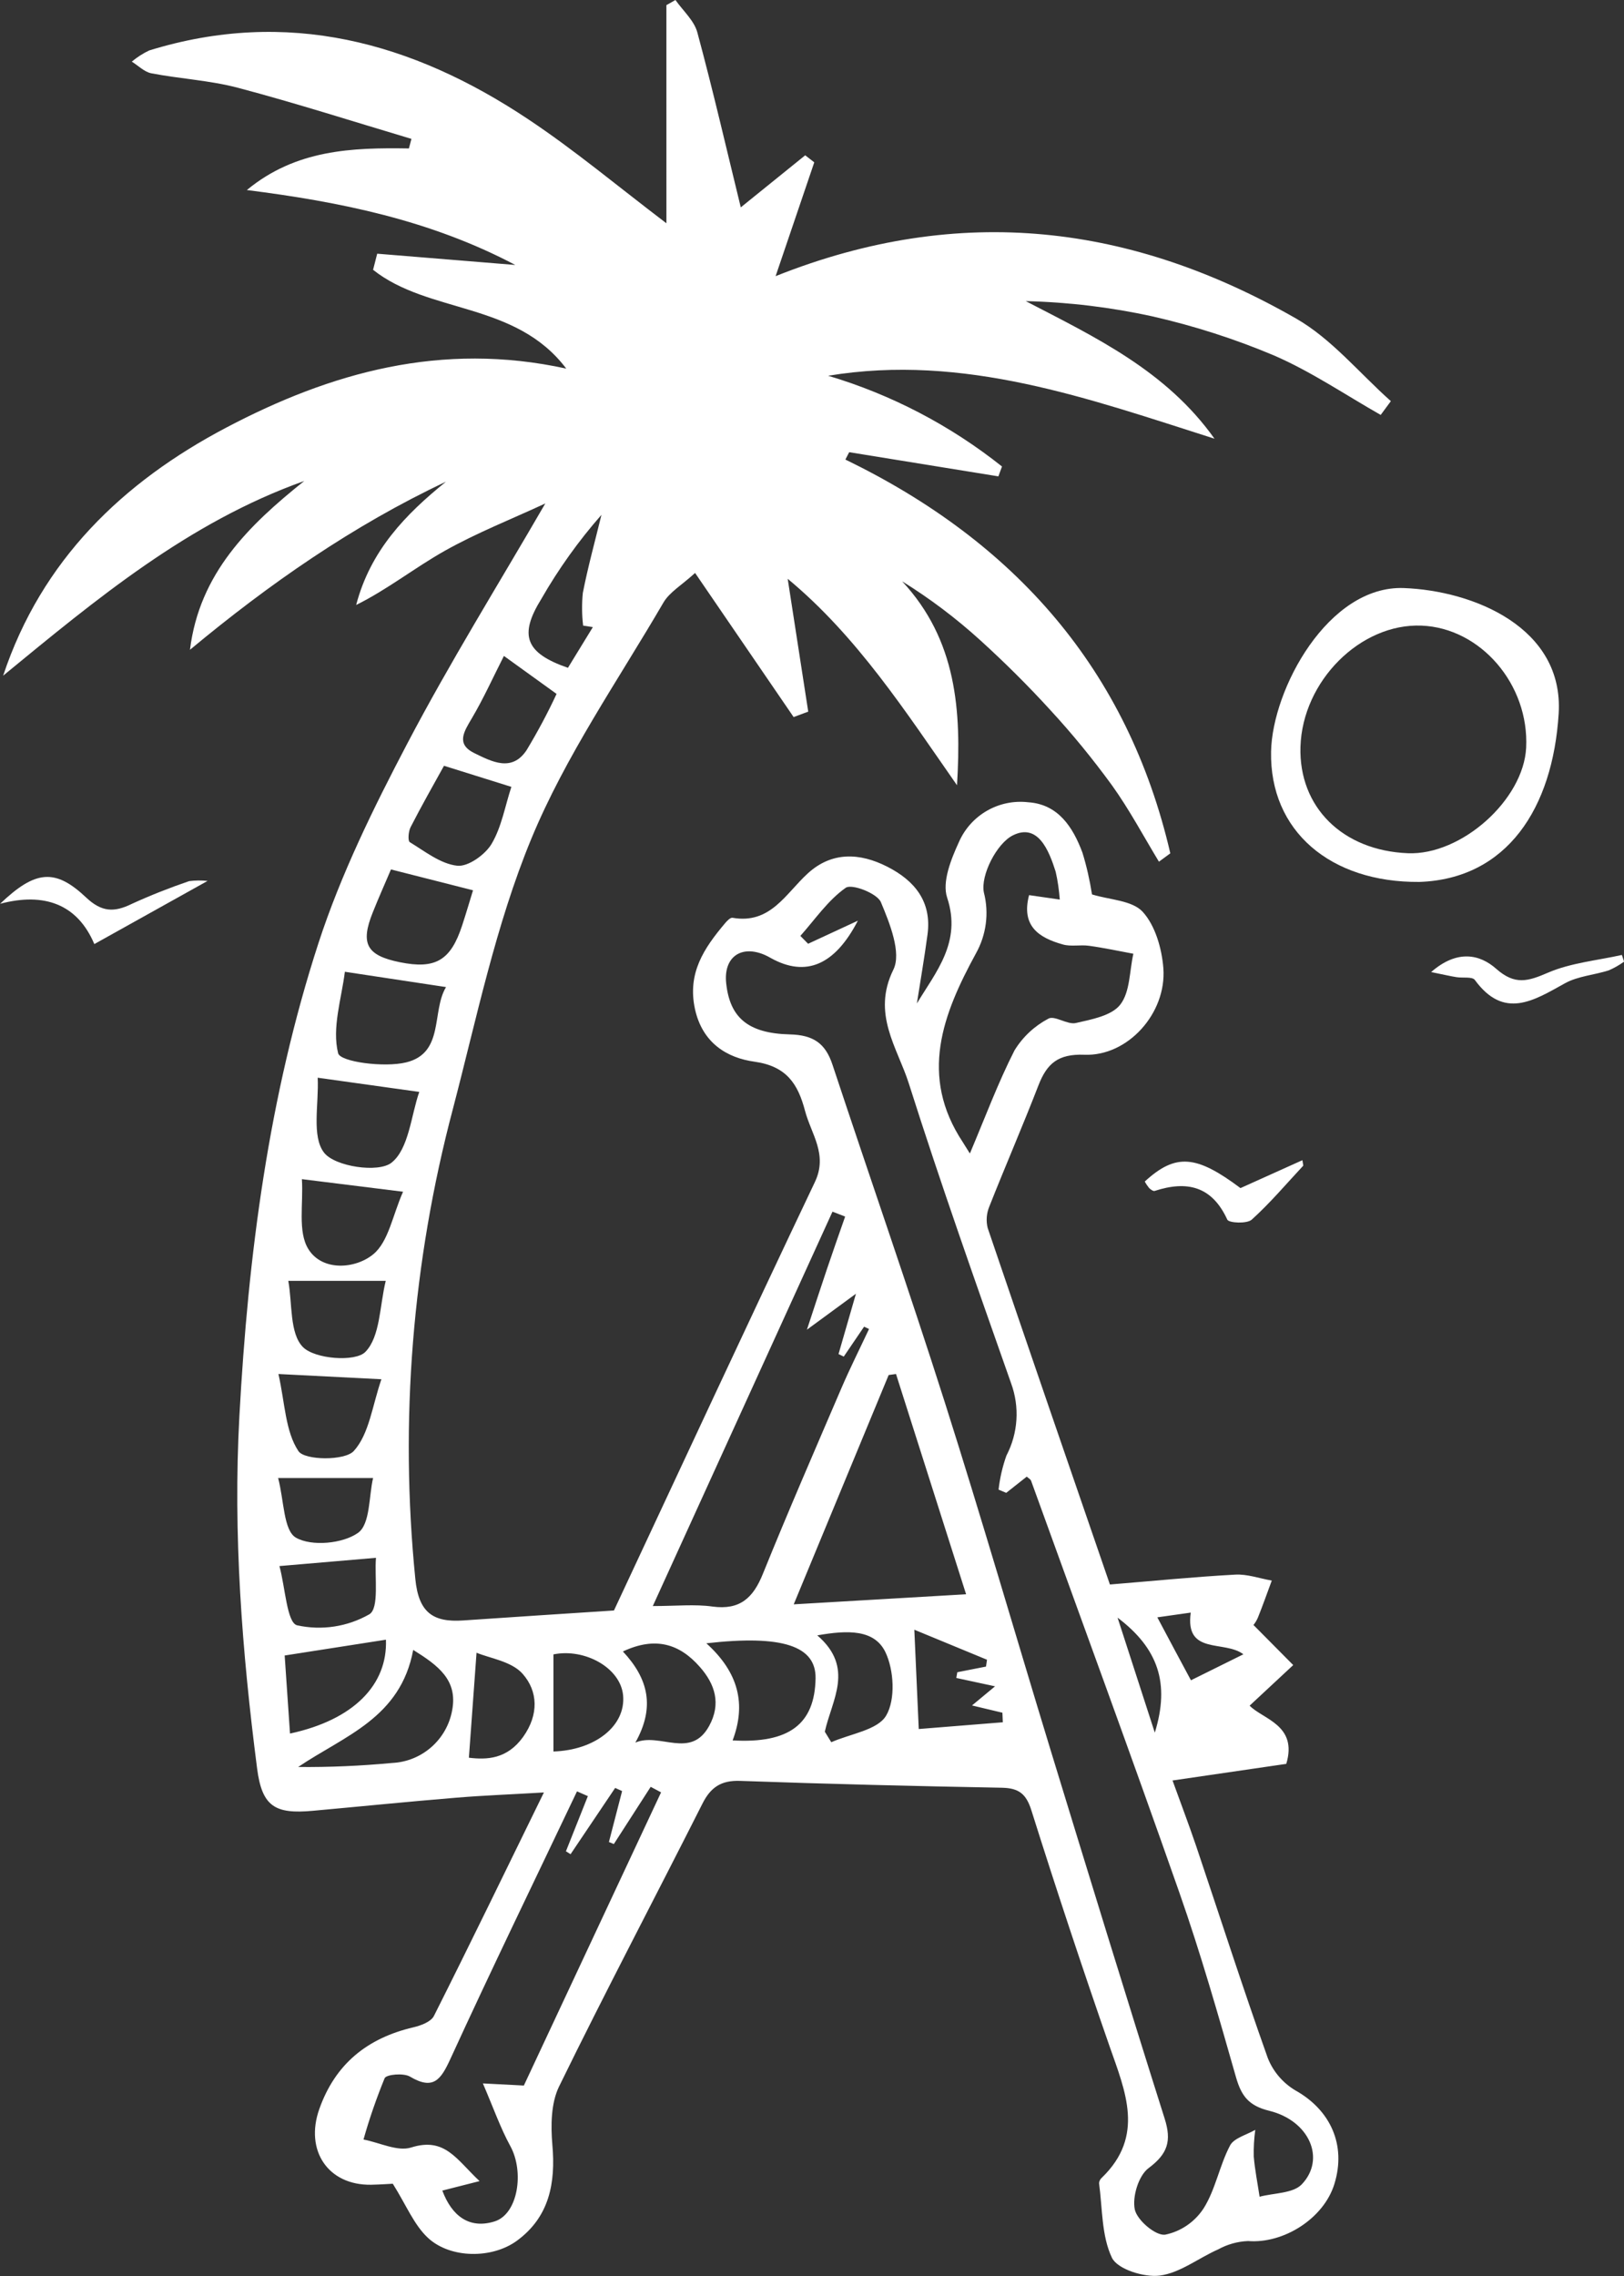 <svg xmlns="http://www.w3.org/2000/svg" viewBox="0 0 161.33 225.99" fill="white"><rect x="0" y="0" width="161.33" height="225.99" fill="#333333" stroke="none"/><path d="m91.04,99.71c1.92-3.2,4.52-6.15,3.05-10.58-.52-1.56.39-3.82,1.17-5.52,1.18-2.69,3.97-4.29,6.89-3.95,2.98.2,4.44,2.48,5.38,5,.42,1.36.73,2.75.95,4.15,1.73.54,3.99.58,5.04,1.73,1.25,1.37,1.9,3.66,2.05,5.6.33,4.45-3.52,8.76-7.85,8.59-2.62-.1-3.72.88-4.56,3.04-1.56,4.03-3.29,8.01-4.88,12.03-.28.68-.34,1.43-.16,2.14,4,11.78,8.06,23.53,12.14,35.39,4.31-.35,8.37-.76,12.44-.98,1.2-.07,2.42.38,3.64.59-.46,1.23-.89,2.47-1.38,3.68-.11.26-.26.51-.44.73l3.95,3.98-4.33,4.03c1.3,1.35,4.8,1.91,3.64,5.78l-11.3,1.65c.75,2.08,1.58,4.26,2.33,6.46,2.37,7.03,4.64,14.1,7.13,21.09.53,1.35,1.5,2.48,2.74,3.22,3.48,1.94,5.08,5.41,3.88,9.29-1.05,3.43-5.04,5.95-8.58,5.67-1.04.04-2.06.33-2.97.83-1.95.86-3.79,2.34-5.8,2.6-1.55.2-4.2-.63-4.75-1.77-1.04-2.18-.94-4.91-1.28-7.41.02-.22.13-.42.3-.56,4.25-4.13,2.32-8.53.74-13.04-2.7-7.76-5.29-15.57-7.76-23.41-.52-1.65-1.25-2.21-2.92-2.25-8.67-.16-17.34-.37-26.01-.68-1.9-.07-2.94.64-3.76,2.28-4.73,9.37-9.63,18.65-14.24,28.08-.8,1.65-.82,3.86-.66,5.76.34,3.82-.3,7.18-3.52,9.54-2.46,1.8-6.59,1.78-8.82-.27-1.4-1.29-2.17-3.26-3.51-5.39-.26.01-1.21.08-2.15.1-4.28.07-6.61-3.4-5.15-7.52,1.59-4.49,4.78-7.04,9.34-8.11.74-.17,1.75-.55,2.04-1.12,3.63-7.21,7.15-14.48,10.93-22.2-3.19.19-5.96.29-8.72.52-4.75.39-9.49.87-14.24,1.3-3.73.34-5.04-.4-5.53-4.2-1.5-11.61-2.4-23.23-1.76-34.99.87-15.98,2.91-31.76,7.86-46.98,2.23-6.84,5.47-13.42,8.83-19.82,4.22-8.04,9.03-15.76,13.7-23.82-3.31,1.54-6.78,2.9-10,4.71-2.98,1.68-5.68,3.83-8.79,5.37,1.42-5.41,4.9-8.99,8.92-12.24-9.25,4.36-17.55,10.14-25.43,16.69.94-7.59,5.83-12.35,11.35-16.76-11.51,4.1-20.66,11.74-29.91,19.33,3.82-11.48,11.89-19.23,22.18-24.64,10.34-5.44,21.33-8.57,33.76-5.85-5.03-6.67-13.66-5.42-19.19-9.81l.41-1.6,13.72,1.12c-8.42-4.45-17.4-6.27-26.67-7.44,4.88-4.03,10.46-4.22,16.1-4.13l.25-.95c-5.74-1.71-11.44-3.54-17.22-5.07-2.8-.74-5.75-.89-8.61-1.44-.7-.13-1.3-.76-1.95-1.16.53-.44,1.11-.82,1.73-1.11,13.71-4.23,26.11-.85,37.62,6.81,4.65,3.09,8.95,6.7,13.76,10.35V.51l.9-.51c.75,1.07,1.87,2.05,2.18,3.24,1.57,5.81,2.92,11.68,4.31,17.35l6.4-5.17.9.7c-1.21,3.55-2.42,7.11-3.84,11.3,18.42-7.34,35.47-5.08,51.69,4.2,3.55,2.03,6.31,5.44,9.43,8.21l-1.01,1.37c-3.52-2-6.91-4.31-10.61-5.91-3.89-1.64-7.92-2.93-12.04-3.87-4.14-.91-8.37-1.42-12.61-1.52,6.94,3.6,13.95,6.91,18.75,13.66-12.51-3.98-24.88-8.48-38.38-6.25,6.28,1.87,12.14,4.93,17.27,9.01l-.36.98-14.82-2.4c-.13.24-.26.49-.38.73,16.85,8.17,28.05,20.85,32.28,39.1l-1.13.83c-1.54-2.54-2.94-5.18-4.67-7.59-1.91-2.62-3.96-5.13-6.16-7.51-2.19-2.4-4.51-4.7-6.91-6.88-2.41-2.19-5.01-4.15-7.77-5.86,5.42,5.83,5.9,12.84,5.45,20.25-5.11-7.32-9.92-14.78-16.82-20.5.69,4.45,1.36,8.82,2.04,13.19l-1.45.54-9.79-14.31c-1.32,1.21-2.54,1.9-3.15,2.95-4.52,7.75-9.73,15.24-13.13,23.47-3.53,8.55-5.42,17.79-7.78,26.8-4.03,15.21-5.3,31.02-3.73,46.68.33,3.34,1.77,4.31,4.74,4.11,5.06-.35,10.12-.67,14.99-.99,6.71-14.33,13.27-28.47,19.96-42.54,1.31-2.75-.37-4.76-.98-7.08-.7-2.65-1.82-4.42-5.01-4.87-2.76-.38-5.18-1.87-5.92-5.22-.78-3.58.9-6.05,2.97-8.51.2-.24.54-.6.76-.56,3.77.66,5.28-2.41,7.48-4.41,2.39-2.18,5.16-2.05,7.88-.67s4.45,3.46,4.01,6.74c-.31,2.32-.71,4.62-1.07,6.93Zm-5.82-8.29q-3.42,6.61-8.64,3.71c-.19-.11-.38-.21-.58-.3-2.39-1.05-4.14.22-3.86,2.8.36,3.36,2.11,4.98,6.33,5.08,2.34.06,3.53.89,4.23,3.01,3.71,11.2,7.6,22.34,11.18,33.59,3.64,11.44,6.98,22.98,10.49,34.47,3.74,12.21,7.48,24.42,11.33,36.59.7,2.21.31,3.49-1.6,4.91-.99.74-1.63,2.83-1.37,4.1.22,1.06,2.06,2.63,3.01,2.51,1.57-.32,2.94-1.26,3.82-2.6,1.19-1.88,1.58-4.25,2.63-6.25.39-.75,1.65-1.06,2.51-1.56-.12.88-.17,1.76-.15,2.64.11,1.34.38,2.66.58,4,1.43-.38,3.32-.32,4.19-1.23,2.4-2.52.77-6.31-3.22-7.3-2.04-.5-2.77-1.45-3.31-3.32-1.75-6.14-3.51-12.3-5.62-18.32-4.8-13.68-9.81-27.29-14.74-40.92-.06-.16-.27-.26-.43-.41l-2.04,1.61-.76-.32c.13-1.15.39-2.29.78-3.38,1.16-2.22,1.33-4.83.46-7.19-3.48-9.89-6.99-19.78-10.16-29.77-1.13-3.55-3.7-6.9-1.53-11.29.82-1.67-.36-4.6-1.24-6.7-.37-.88-2.89-1.85-3.49-1.43-1.76,1.23-3.04,3.13-4.51,4.78l.77.78,4.94-2.29Zm-26.83,86.92l-1.07-.47c-4.21,8.85-8.49,17.65-12.57,26.55-.95,2.07-1.69,3.16-4.03,1.77-.63-.37-2.33-.22-2.51.16-.81,1.99-1.52,4.02-2.1,6.09,1.59.3,3.37,1.22,4.74.79,3.36-1.06,4.5,1.2,6.79,3.34l-3.7.94c.93,2.48,2.65,3.86,5.2,3.06,2.33-.74,2.95-4.93,1.56-7.47-.99-1.81-1.68-3.79-2.73-6.23l4.07.21,13.63-29.11-1.03-.55-3.66,5.68-.49-.2,1.31-5.06-.69-.31-4.43,6.58-.46-.29,2.18-5.48Zm25.55-57.55l-1.24-.48-17.85,39.16c2.36,0,4.17-.2,5.93.05,2.74.37,4.05-.87,5.01-3.26,2.51-6.2,5.18-12.33,7.82-18.48.85-1.97,1.81-3.88,2.72-5.82l-.49-.23-2.02,2.97-.52-.25,1.73-5.99-4.87,3.57c.79-2.39,1.37-4.19,1.98-5.99.59-1.75,1.2-3.48,1.81-5.22h0Zm12.42-6.28c1.51-3.57,2.78-6.99,4.42-10.21.82-1.34,1.98-2.42,3.36-3.15.61-.36,1.89.62,2.73.43,1.57-.36,3.56-.72,4.42-1.83.98-1.26.91-3.33,1.3-5.05-1.47-.27-2.93-.59-4.41-.79-.85-.12-1.78.1-2.59-.13-2.37-.66-4.17-1.82-3.36-4.9l3.05.44c-.07-.93-.2-1.86-.41-2.77-.67-2.12-1.76-4.84-4.24-3.61-1.61.79-3.24,3.98-2.89,5.68.53,2.04.24,4.21-.79,6.05-3.3,6.04-5.66,12.15-1.31,18.73.17.27.34.54.7,1.12h0Zm-.39,43.78c-2.44-7.67-4.7-14.77-6.96-21.86l-.73.1c-3.07,7.42-6.14,14.84-9.43,22.77l17.12-1Zm-61.71-61.8c-.33,2.66-1.3,5.57-.67,8.09.21.86,4.58,1.44,6.75.91,3.83-.93,2.51-5.07,3.97-7.48l-10.05-1.52Zm6.79,67.33c-1.27,6.79-6.83,8.52-11.43,11.63,3.12.03,6.24-.11,9.34-.4,2.96-.14,5.44-2.32,5.96-5.24.56-2.99-1.37-4.43-3.88-5.99h0Zm29.11-.66c3.24,2.92,3.97,6.07,2.62,9.65,5.62.32,8.16-1.62,8.24-6.16.05-3.19-3.22-4.35-10.86-3.48h0Zm-38.6-56.15c.13,2.6-.63,5.83.64,7.45,1.08,1.38,5.39,2.02,6.69.99,1.73-1.37,1.94-4.68,2.76-7.03l-10.09-1.41Zm7.28-20.68c-.56,1.32-1.22,2.79-1.81,4.27-1.25,3.11-.61,4.27,2.68,4.94,3.54.72,5.06-.16,6.2-3.65.4-1.22.76-2.45,1.08-3.49l-8.15-2.07Zm5.27-10.3c-1.09,1.97-2.25,4.01-3.32,6.1-.22.42-.29,1.36-.08,1.49,1.51.92,3.06,2.16,4.71,2.34,1.08.12,2.77-1.09,3.41-2.16,1-1.68,1.34-3.76,1.97-5.67l-6.68-2.09Zm-16.45,60.4c.65,2.88.68,5.7,1.99,7.66.62.92,4.61.97,5.5-.02,1.53-1.69,1.83-4.49,2.74-7.12l-10.23-.52Zm2.33-19.35c.16,2.46-.43,5.21.64,6.94,1.37,2.23,4.67,1.99,6.45.52,1.52-1.25,1.92-3.87,2.96-6.21l-10.06-1.25Zm-1.71,47.3l.53,7.75c6.36-1.37,9.7-4.87,9.53-9.32l-10.06,1.57Zm34.83,8.65c2.42-1.05,5.49,1.69,7.33-1.64,1.22-2.21.6-4.16-.92-5.88-2-2.28-4.41-3.05-7.64-1.53,2.53,2.7,3.22,5.53,1.23,9.06h0Zm-34.47-45.85c.41,2.22.11,5.22,1.46,6.58,1.18,1.19,5.21,1.5,6.2.47,1.48-1.52,1.41-4.57,2.02-7.05h-9.69Zm-.88,28.32c.58,2.13.74,5.62,1.75,5.88,2.45.54,5,.15,7.18-1.09,1.01-.61.5-3.72.66-5.61l-9.59.82Zm22.3-90.37c-1.11,2.19-2.04,4.25-3.18,6.18-.77,1.31-1.62,2.56.24,3.47,1.71.83,3.72,1.92,5.19-.29,1.09-1.81,2.09-3.67,2.98-5.59l-5.23-3.77Zm31.88,106.82l.64,1.04c1.89-.84,4.62-1.2,5.46-2.66.93-1.59.77-4.5-.08-6.28-1.1-2.28-3.76-2.2-6.77-1.67,3.74,3.22,1.44,6.41.75,9.56h0Zm-26.96-7.68v9.64c4.07-.12,7.2-2.5,6.92-5.57-.26-2.76-3.84-4.7-6.92-4.07Zm35.85-2.46c.15,3.44.29,6.52.44,9.87l8.35-.67-.04-.95-3.02-.72,2.29-1.9-3.85-.83.1-.57,2.85-.56.1-.68-7.22-2.98Zm-53.76-15.05h-9.44c.59,2.23.53,5.21,1.77,5.92,1.55.89,4.66.6,6.17-.48,1.22-.87,1.07-3.66,1.49-5.43h0Zm21.84-84.49l-.98-.15c-.13-1.08-.14-2.17-.03-3.25.51-2.6,1.22-5.17,1.85-7.75-2.27,2.58-4.27,5.38-5.98,8.36-2.23,3.6-1.59,5.36,2.65,6.83l2.48-4.05Zm-11.57,101.83c-.29,4.03-.52,7.11-.76,10.43,1.77.21,3.79.16,5.39-2.07,1.58-2.22,1.47-4.54-.05-6.26-1.1-1.25-3.29-1.55-4.59-2.1h0Zm70.97,2.74l5.21-2.58c-1.89-1.44-5.82.12-5.23-4.14l-3.32.47c1.17,2.2,2.17,4.08,3.34,6.25h0Zm-3.59,5.2c1.52-4.91.33-8.37-3.7-11.42l3.7,11.42Z"></path><path d="m141,87.57c-8.84.07-14.88-5.06-14.73-12.94.12-6.21,5.68-16.52,13.19-16.24,6.9.26,15.91,3.91,15.38,12.47-.59,9.41-5.13,16.4-13.83,16.71Zm-1.13-2.85c5.31.21,11.48-5.3,11.74-10.48.31-6.26-4.51-11.89-10.4-12.12-6.07-.24-11.82,5.51-12.02,12.03-.18,5.99,4.18,10.31,10.68,10.57h0Z"></path><path d="m20.62,87.47l-11.25,6.27c-1.68-3.97-4.98-5.16-9.36-4,3.52-3.36,5.48-3.52,8.55-.62,1.54,1.45,2.78,1.49,4.53.63,1.86-.85,3.76-1.6,5.7-2.26.61-.08,1.23-.08,1.84-.02Z"></path><path d="m113.73,117.31c3.09-2.83,5.13-2.61,9.5.66l6.15-2.77.09.54c-1.69,1.81-3.29,3.71-5.12,5.36-.47.43-2.27.34-2.43,0-1.53-3.34-4.02-3.89-7.21-2.85-.14.05-.4-.14-.55-.28-.17-.21-.32-.43-.44-.66Z"></path><path d="m161.33,95.49c-.47.34-.98.63-1.51.86-1.44.46-3.06.57-4.35,1.28-3.12,1.73-6.06,3.64-8.96-.33-.26-.35-1.22-.17-1.85-.28-.58-.09-1.14-.23-2.49-.5,2.61-2.28,4.86-1.75,6.47-.32,1.86,1.64,3.15,1.24,5.14.38,2.28-.98,4.88-1.21,7.34-1.76l.22.67Z"></path></svg>